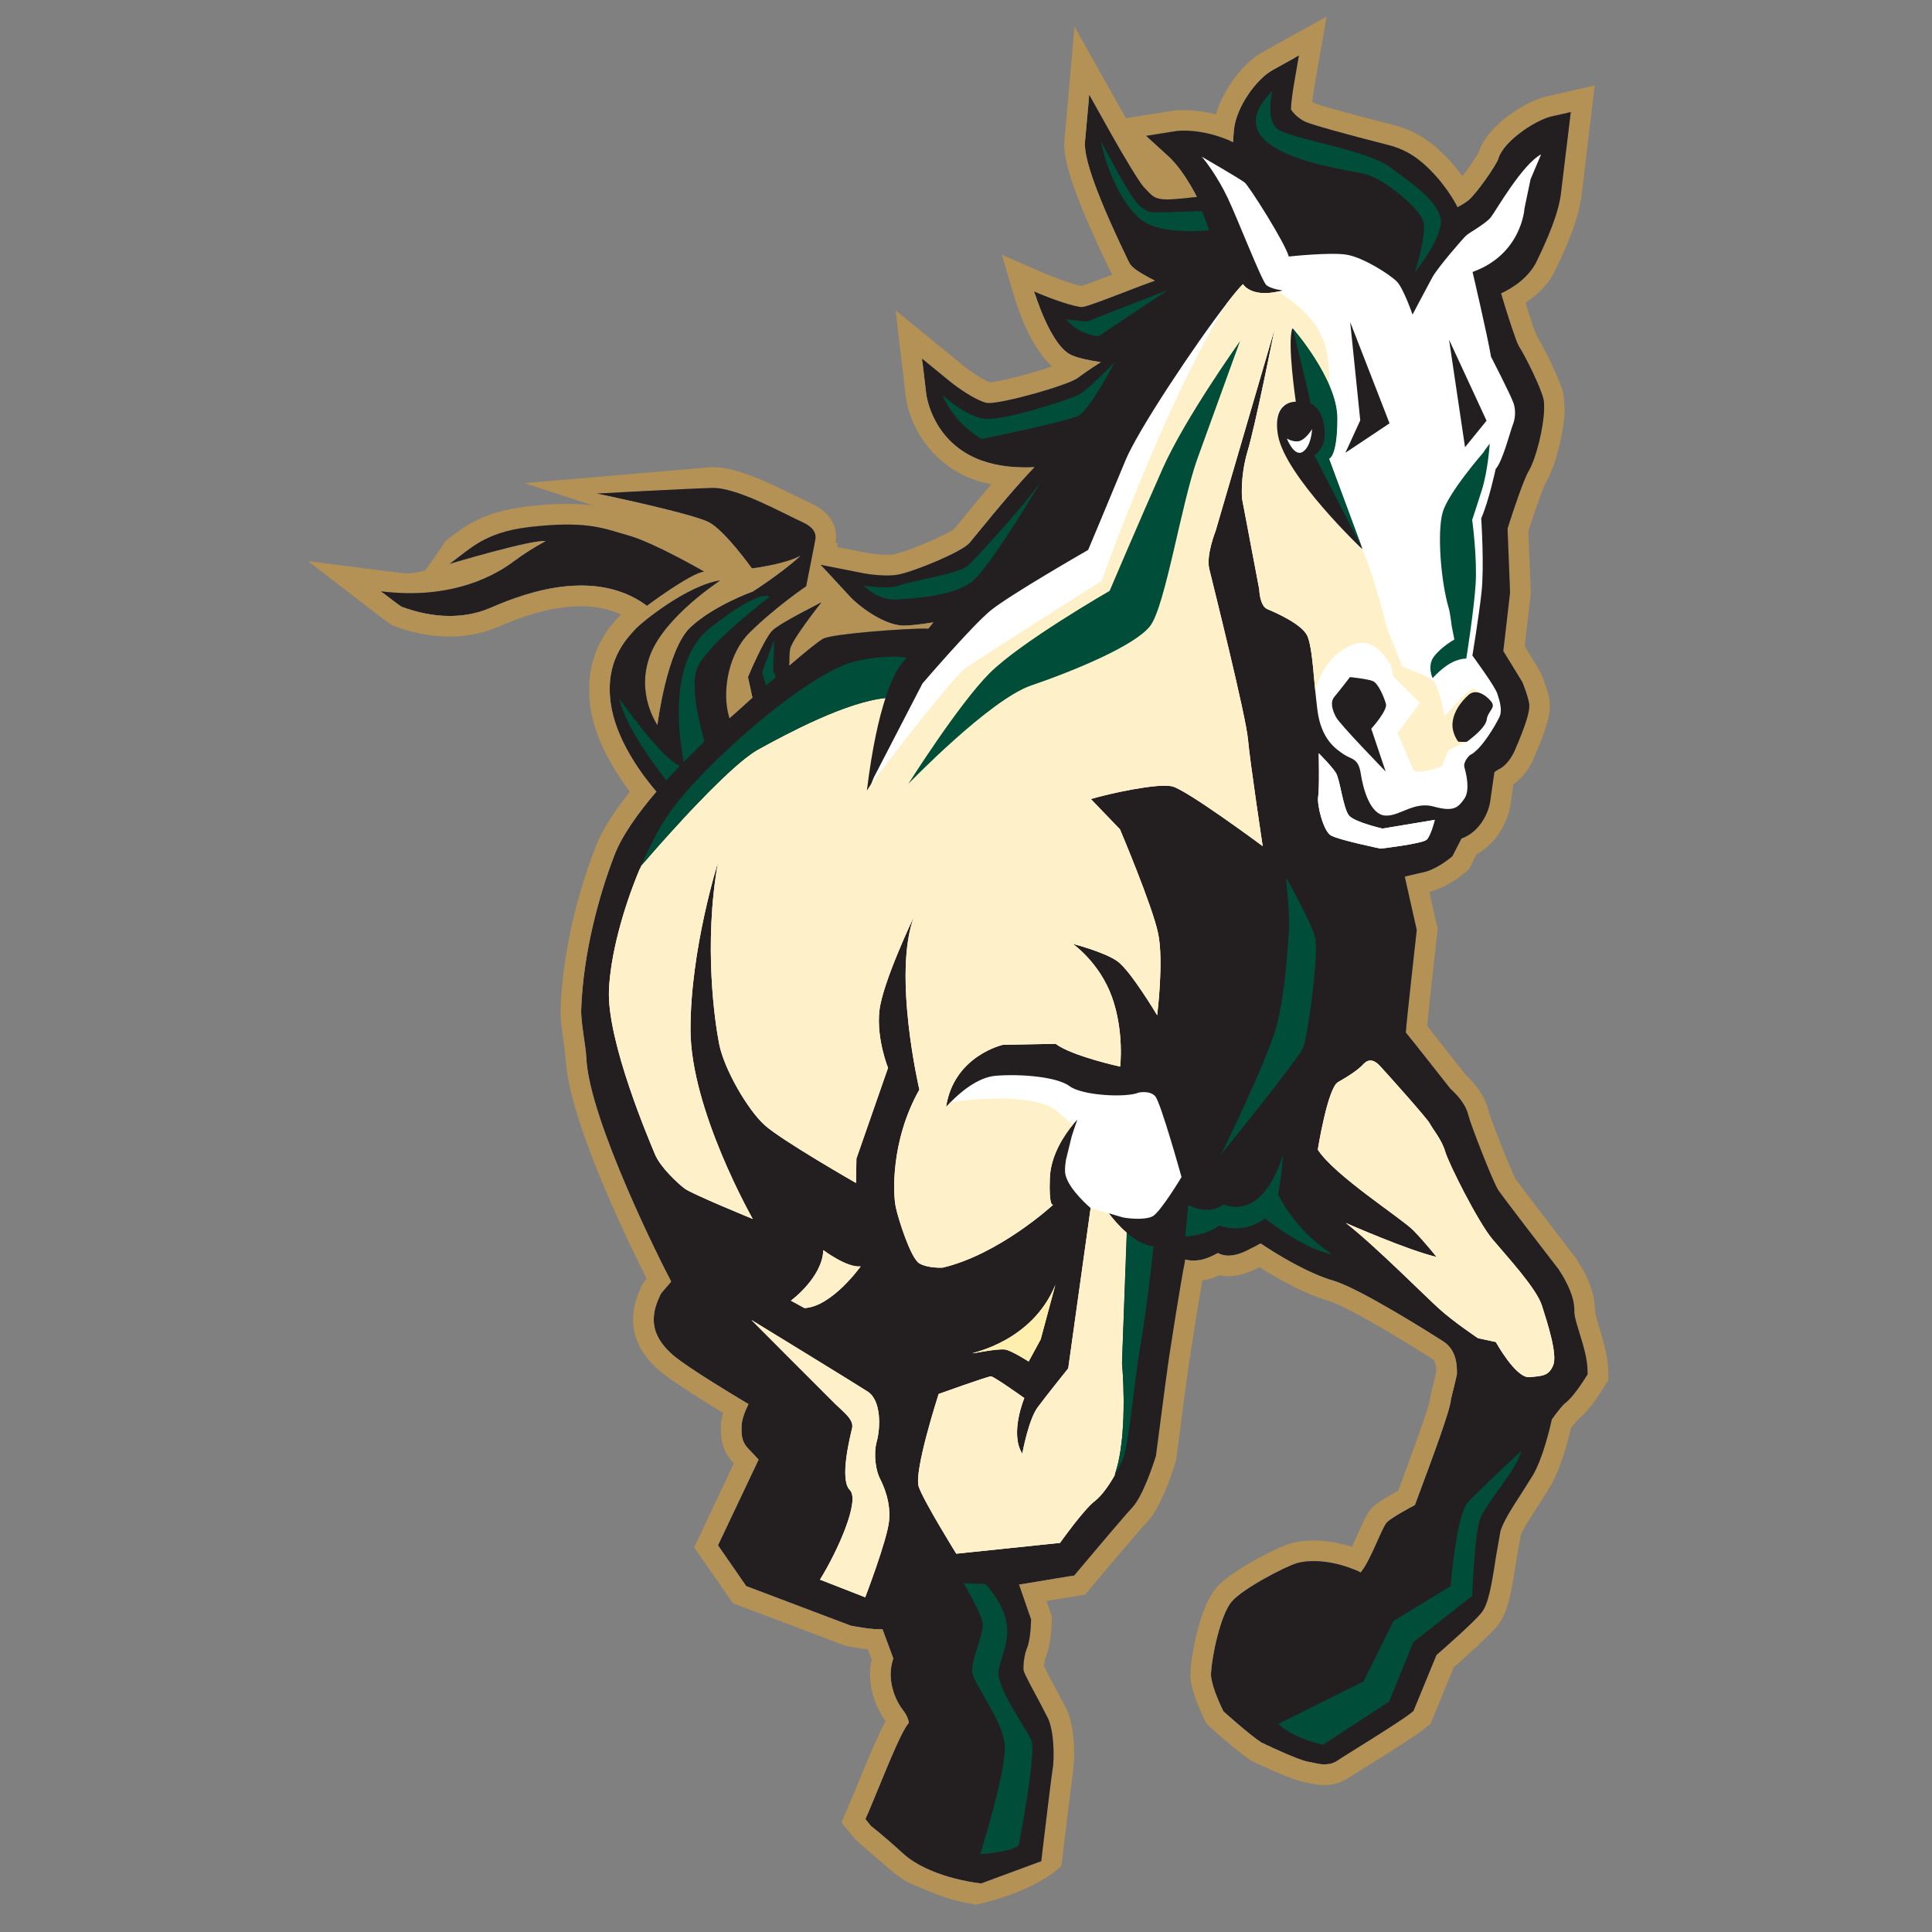 <?xml version="1.0" encoding="UTF-8"?>
<svg width="200px" height="200px" viewBox="0 0 200 200" version="1.1" xmlns="http://www.w3.org/2000/svg" xmlns:xlink="http://www.w3.org/1999/xlink">
    <rect x="0" y="0" width="200" height="200" fill="#808080" stroke="none"/>
    <!-- Generator: Sketch 51.3 (57544) - http://www.bohemiancoding.com/sketch -->
    <title>cal-poly</title>
    <desc>Created with Sketch.</desc>
    <defs></defs>
    <g id="cal-poly" stroke="none" stroke-width="1" fill="none" fill-rule="evenodd">
        <g id="cal-poly_BGL" transform="translate(31, 1)">
            <g id="cal-poly">
                <g id="g10" transform="translate(68.808, 99.495) scale(-1, 1) rotate(-180) translate(-68.808, -99.495) translate(0, 0.606)" fill-rule="nonzero">
                    <g id="g12">
                        <path d="M132.783,56.653 C132.486,56.185 131.492,54.624 130.667,54.016 C130.448,53.849 129.853,53.115 129.319,52.362 C129.091,51.346 128.383,48.34 127.356,46.577 L126.147,44.657 C125.253,43.279 124.238,41.717 123.986,40.726 L123.542,38.195 C123.08,35.148 122.749,33.223 122.019,32.329 C121.258,31.38 118.398,28.858 117.373,27.961 C117.128,27.381 114.994,22.17 114.994,22.17 L114.696,21.933 C113.529,20.995 107.742,17.474 107.192,17.087 C106.269,16.451 105.395,16.633 104.684,16.799 L104.079,16.917 C102.998,17.098 99.248,18.906 99.248,18.906 C97.953,19.749 95.321,22.13 95.321,22.13 C94.731,23.305 94.012,25.106 94.032,25.985 C94.109,27.921 95.039,32.109 96.131,33.444 C97.238,34.82 101.875,37.214 102.93,37.476 C103.329,37.589 105.842,38.217 109.531,36.529 C110.602,37.834 111.741,41.249 112.268,41.731 C112.811,42.247 114.44,43.105 115.142,43.493 C116.984,48.442 118.822,53.355 118.873,54.434 C118.873,54.434 119.479,56.877 119.489,57.005 C119.514,57.88 119.482,59.531 118.074,60.434 C117.112,61.049 109.464,65.913 106.693,66.718 C104.19,67.437 100.946,69.361 99.189,70.559 C98.209,70.183 96.336,68.715 94.763,69.571 C94.063,69.286 92.953,68.523 91.369,68.897 C90.855,66.419 89.717,58.966 89.717,58.966 C89.616,58.407 88.825,52.372 88.346,48.685 L88.334,48.561 L88.283,48.438 C87.991,47.495 86.949,44.379 85.875,43.223 C85.159,42.467 81.86,38.574 80.228,36.621 L79.877,36.196 C79.877,36.196 76.112,35.575 74.162,35.249 C74.677,33.756 75.414,31.63 75.414,31.63 L75.397,31.35 C75.377,30.77 75.3,29.335 74.929,28.529 C74.795,28.218 74.636,27.404 74.621,26.822 C74.613,26.626 74.621,26.442 74.64,26.324 C74.767,25.903 75.681,24.206 76.18,23.303 L77.164,21.394 C77.657,20.333 77.773,18.515 77.732,17.2 C77.721,16.759 77.681,16.36 77.625,16.072 C77.503,15.263 76.815,9.627 76.57,7.532 L76.463,6.619 L70.233,4.319 L69.879,4.361 C69.684,4.381 64.821,4.985 62.161,7.41 C59.776,9.582 58.904,10.193 58.827,10.272 L58.258,10.98 L58.621,11.806 C60.011,15.081 61.863,19.958 62.748,20.933 C62.75,21.149 62.572,21.722 62.167,22.229 C61.405,23.199 60.817,24.673 60.877,26.199 C60.891,26.666 60.997,27.136 61.147,27.611 C60.938,28.205 60.419,29.551 60.022,30.648 C59.077,30.53 56.735,31.006 56.735,31.006 L45.921,35.097 L42.997,39.32 C42.997,39.32 46.501,46.705 47.201,48.19 C46.756,48.668 46.296,49.167 46.296,49.167 L46.208,49.25 C45.569,49.912 45.395,50.448 45.441,51.655 C45.458,52.368 45.802,53.225 46.158,53.939 C44.085,55.168 40.06,57.624 38.543,58.842 C36.827,60.25 36.303,61.585 36.352,62.835 C36.377,63.694 36.674,64.51 37.038,65.269 C37.165,65.551 38.106,66.501 38.149,66.635 C37.18,68.43 29.651,83.397 29.368,89.788 C29.312,91.039 28.791,93.434 28.838,94.799 C29.05,100.724 30.706,106.669 32.262,110.72 C33.047,112.792 34.748,115.153 36.62,117.339 C35.203,118.989 32.734,122.297 32.019,125.786 C31.004,130.769 33.641,133.246 34.358,134.074 C35.068,134.897 39.973,138.807 43.24,139.2 C43.24,139.2 37.476,135.48 35.965,131.45 C34.459,127.413 36.727,124.254 36.727,124.254 C36.727,124.254 37.691,132.07 40.151,134.364 C42.627,136.658 46.598,138.056 46.598,138.056 C46.598,138.056 49.543,139.931 51.526,141.742 C50.494,141.238 48.783,140.744 46.507,140.448 C46.507,140.448 43.757,144.306 42.092,145.207 C40.411,146.125 30.443,148.197 30.443,148.197 C30.443,148.197 39.83,148.709 42.376,148.778 C44.939,148.862 49.781,146.123 51.791,145.213 C52.85,144.725 53.15,144.119 53.09,143.564 C53.134,143.647 52.126,138.602 52.126,138.602 C52.126,138.602 48.919,136.43 46.269,133.803 C44.146,131.699 43.509,128.11 43.997,125.686 C44.048,125.415 44.117,125.171 44.199,124.941 C44.184,124.941 44.36,125.091 44.739,125.423 C45.169,125.82 45.679,126.277 46.227,126.768 C46.387,126.909 46.61,127.108 46.566,127.063 L46.383,127.907 L46.101,129.206 C46.101,129.206 47.78,133.231 48.65,134.052 C49.549,134.889 53.71,136.942 53.71,136.942 C53.71,136.942 50.678,133.127 50.468,132.115 C50.393,131.75 50.381,131.098 50.389,130.4 C52.05,131.83 53.471,132.987 53.903,133.191 C54.992,133.679 62.099,134.232 64.787,134.229 C64.932,134.427 65.107,134.624 65.295,134.864 C63.995,134.655 62.765,134.511 62.124,134.529 C60.013,134.616 57.421,136.704 56.724,137.461 L53.615,140.826 L58.104,139.939 C58.694,139.824 60.476,139.59 61.593,139.802 C63.271,140.12 68.206,142.152 69.027,143.085 L70.103,144.395 C72.034,146.756 73.985,149.081 75.749,150.927 C73.99,150.842 72.053,150.984 70.282,151.615 C65.209,153.465 64.587,158.297 64.559,158.488 L64.125,162.164 L66.985,159.82 C68.291,158.761 70.201,157.602 70.955,157.568 C72.521,157.514 79.234,159.409 80.279,160.198 C80.666,160.502 81.567,161.131 82.632,161.801 C81.48,161.971 80.366,162.195 79.636,162.511 C77.426,163.416 75.738,169.11 75.738,169.11 C77.578,168.3 80.015,167.473 80.71,167.511 C81.212,167.567 83.313,168.378 84.853,168.97 C86.149,169.476 87.255,169.895 88.221,170.238 C85.895,171.423 85.705,171.822 85.53,172.183 L85.381,172.487 C81.453,180.638 80.95,183.292 80.982,184.498 C80.984,184.554 80.982,184.614 80.995,184.67 L81.43,189.468 L83.78,185.274 C85.033,183.051 86.604,180.44 87.06,179.941 L87.253,179.737 C87.947,178.998 88.159,178.764 89.003,178.667 C89.631,178.586 91.148,178.737 92.573,178.911 C91.868,180.271 90.784,182.062 89.599,183.134 L87.304,185.223 L90.362,185.712 C90.496,185.739 92.994,186.098 96.325,184.582 C96.347,185.023 96.365,185.458 96.417,185.919 C96.673,188.269 98.773,191.14 100.414,192.035 L103.131,193.545 L102.604,190.48 C102.457,189.585 102.331,188.615 102.317,188.097 C102.306,188.028 102.322,187.998 102.316,187.952 C102.5,187.657 103.029,187.034 103.817,186.677 C104.572,186.349 107.94,185.41 112.395,184.277 C114.363,183.78 115.88,182.747 117.623,180.717 C117.645,180.694 118.785,179.345 119.556,177.846 C119.966,178.069 120.378,178.321 120.674,178.553 C121.512,179.239 123.567,182.176 123.796,182.899 C124.298,184.633 127.512,186.813 129.204,187.224 L131.279,187.689 L130.292,179.536 C130.086,177.327 128.888,174.602 127.748,172.237 C126.956,170.615 125.372,169.527 124.06,168.921 C124.796,166.451 125.62,163.941 125.892,163.472 C126.541,162.47 128.182,159.212 128.466,157.914 C128.518,157.662 128.533,157.306 128.518,156.882 C128.454,154.986 127.704,151.864 126.914,150.52 C126.419,149.687 125.342,146.522 124.732,144.568 C124.755,144.089 124.993,137.96 124.993,137.96 C124.993,137.96 124.401,132.763 124.293,131.892 C124.706,131.218 126.251,128.704 126.251,128.704 L126.3,128.597 C126.387,128.369 126.835,127.244 126.967,126.475 C126.988,126.391 126.983,126.281 126.983,126.115 C126.965,125.586 126.719,124.441 125.415,121.452 C125.212,121.046 124.67,120.034 123.757,119.618 C123.662,119.573 123.514,119.469 123.37,119.355 C123.212,118.314 122.928,116.232 122.913,116.178 C122.697,115.048 121.83,113.161 119.96,112.484 C119.642,111.861 119.031,110.667 119.031,110.667 L118.808,110.476 C118.544,110.27 117.264,109.251 115.946,108.969 C115.946,108.969 115.004,108.76 114.093,108.538 C114.499,106.753 115.335,103.017 115.335,103.017 C115.335,103.017 114.249,93.4 114.203,92.403 C114.834,91.662 118.723,86.687 118.824,86.573 C119.277,86.169 120.354,85.12 120.642,83.944 C120.875,82.963 123.257,76.829 123.802,76.04 C124.375,75.219 128.426,69.951 129.985,67.931 C130.272,67.513 131.72,65.353 131.646,63.541 C131.612,62.468 132.967,59.623 133.01,57.478 L133.018,57.02 L132.783,56.653 Z M19.275,136.312 C16.681,135.214 13.521,135.267 10.258,136.476 C10.124,136.518 8.101,138.081 8.101,138.081 C15.562,137.131 20.087,139.872 21.837,141.169 C23.588,142.48 25.148,143.266 25.148,143.266 C23.789,143.48 15.178,140.902 15.178,140.902 C17.809,142.855 19.06,144.347 24.353,144.828 C29.66,145.326 31.159,144.587 33.863,143.821 C36.553,143.019 41.56,140.119 41.56,140.119 C40.188,139.987 35.639,136.584 35.639,136.584 C29.838,140.879 21.874,137.415 19.275,136.312 Z M127.811,164.535 C127.767,164.624 127.689,164.722 127.676,164.757 C127.676,164.757 127.811,164.569 127.811,164.535 Z M124.716,117.705 C124.703,117.705 124.638,117.676 124.638,117.676 C124.669,117.676 124.691,117.725 124.742,117.721 L124.716,117.705 Z" id="path176" fill="#FFFFFF"></path>
                        <path d="M133.111,56.746 C132.813,56.278 131.819,54.717 130.995,54.111 C130.776,53.943 130.18,53.209 129.647,52.456 C129.419,51.44 128.71,48.435 127.683,46.671 L126.474,44.752 C125.58,43.374 124.565,41.812 124.313,40.821 L123.869,38.289 C123.407,35.241 123.077,33.316 122.347,32.422 C121.585,31.473 118.725,28.952 117.7,28.055 C117.455,27.475 115.32,22.264 115.32,22.264 L115.024,22.027 C113.857,21.09 108.069,17.568 107.518,17.18 C106.596,16.544 105.723,16.728 105.012,16.892 L104.406,17.011 C103.326,17.191 99.575,19.001 99.575,19.001 C98.281,19.844 95.649,22.224 95.649,22.224 C95.059,23.398 94.341,25.2 94.359,26.078 C94.437,28.015 95.367,32.201 96.459,33.539 C97.566,34.915 102.204,37.307 103.258,37.57 C103.657,37.683 106.17,38.31 109.859,36.622 C110.93,37.928 112.069,41.344 112.594,41.825 C113.138,42.341 114.767,43.199 115.469,43.587 C117.311,48.536 119.149,53.449 119.2,54.527 C119.2,54.527 119.806,56.97 119.816,57.099 C119.841,57.974 119.81,59.624 118.402,60.527 C117.439,61.142 109.792,66.005 107.02,66.811 C104.517,67.531 101.274,69.455 99.518,70.652 C98.536,70.277 96.663,68.808 95.09,69.665 C94.391,69.38 93.28,68.616 91.698,68.99 C91.183,66.512 90.045,59.06 90.045,59.06 C89.943,58.5 89.152,52.465 88.673,48.779 L88.661,48.654 L88.611,48.531 C88.32,47.59 87.277,44.472 86.202,43.317 C85.486,42.561 82.188,38.668 80.556,36.715 L80.204,36.29 C80.204,36.29 76.439,35.669 74.49,35.343 C75.005,33.849 75.741,31.724 75.741,31.724 L75.725,31.444 C75.704,30.865 75.627,29.428 75.256,28.622 C75.123,28.311 74.963,27.497 74.948,26.916 C74.941,26.72 74.948,26.535 74.969,26.417 C75.096,25.997 76.008,24.3 76.507,23.396 L77.492,21.488 C77.984,20.426 78.101,18.608 78.059,17.294 C78.048,16.853 78.008,16.454 77.952,16.167 C77.83,15.356 77.143,9.72 76.897,7.626 L76.791,6.713 L70.562,4.412 L70.206,4.455 C70.011,4.475 65.149,5.079 62.489,7.503 C60.104,9.674 59.232,10.286 59.155,10.366 L58.585,11.073 L58.949,11.9 C60.338,15.173 62.19,20.052 63.077,21.028 C63.078,21.243 62.901,21.815 62.495,22.322 C61.733,23.293 61.144,24.766 61.204,26.292 C61.219,26.759 61.324,27.231 61.474,27.704 C61.265,28.299 60.747,29.645 60.349,30.743 C59.405,30.624 57.063,31.1 57.063,31.1 L46.248,35.19 L43.324,39.415 C43.324,39.415 46.828,46.798 47.528,48.283 C47.083,48.762 46.624,49.259 46.624,49.259 L46.536,49.342 C45.897,50.006 45.722,50.541 45.768,51.748 C45.785,52.461 46.129,53.317 46.484,54.033 C44.413,55.262 40.388,57.719 38.869,58.936 C37.154,60.342 36.631,61.679 36.679,62.929 C36.704,63.787 37.001,64.604 37.365,65.361 C37.493,65.645 38.434,66.596 38.477,66.729 C37.507,68.525 29.978,83.49 29.695,89.882 C29.64,91.132 29.119,93.527 29.165,94.892 C29.378,100.818 31.033,106.763 32.589,110.814 C33.374,112.886 35.075,115.246 36.948,117.433 C35.532,119.082 33.061,122.39 32.346,125.879 C31.332,130.864 33.969,133.34 34.687,134.168 C35.395,134.991 40.301,138.902 43.567,139.294 C43.567,139.294 37.803,135.574 36.293,131.543 C34.787,127.508 37.055,124.346 37.055,124.346 C37.055,124.346 38.02,132.164 40.48,134.458 C42.954,136.751 46.925,138.149 46.925,138.149 C46.925,138.149 49.871,140.024 51.854,141.835 C50.822,141.333 49.111,140.838 46.835,140.542 C46.835,140.542 44.085,144.4 42.419,145.301 C40.738,146.218 30.771,148.291 30.771,148.291 C30.771,148.291 40.157,148.802 42.704,148.872 C45.268,148.956 50.109,146.216 52.118,145.308 C53.178,144.818 53.477,144.213 53.418,143.657 C53.462,143.741 52.454,138.696 52.454,138.696 C52.454,138.696 49.247,136.524 46.596,133.896 C44.475,131.793 43.836,128.203 44.325,125.78 C44.375,125.508 44.443,125.264 44.528,125.034 C44.511,125.034 44.687,125.184 45.066,125.518 C45.497,125.914 46.006,126.372 46.554,126.861 C46.714,127.003 46.937,127.201 46.894,127.157 L46.71,128.001 L46.429,129.3 C46.429,129.3 48.108,133.325 48.977,134.146 C49.876,134.983 54.038,137.036 54.038,137.036 C54.038,137.036 51.007,133.222 50.795,132.209 C50.72,131.844 50.709,131.191 50.717,130.495 C52.377,131.924 53.799,133.082 54.229,133.285 C55.319,133.773 62.426,134.326 65.114,134.323 C65.26,134.52 65.435,134.718 65.623,134.958 C64.323,134.749 63.092,134.605 62.451,134.623 C60.341,134.709 57.75,136.797 57.052,137.555 L53.942,140.919 L58.432,140.032 C59.021,139.917 60.802,139.682 61.92,139.895 C63.598,140.213 68.534,142.245 69.356,143.179 L70.431,144.489 C72.362,146.849 74.312,149.174 76.076,151.021 C74.316,150.936 72.382,151.077 70.61,151.709 C65.537,153.559 64.915,158.391 64.886,158.583 L64.452,162.258 L67.313,159.913 C68.618,158.854 70.528,157.696 71.283,157.661 C72.849,157.607 79.561,159.503 80.607,160.291 C80.993,160.595 81.894,161.225 82.96,161.894 C81.808,162.066 80.693,162.288 79.964,162.605 C77.754,163.509 76.065,169.203 76.065,169.203 C77.906,168.394 80.343,167.568 81.038,167.604 C81.539,167.66 83.641,168.472 85.181,169.063 C86.477,169.569 87.583,169.988 88.55,170.331 C86.222,171.517 86.033,171.915 85.858,172.277 L85.708,172.58 C81.782,180.731 81.278,183.387 81.31,184.591 C81.311,184.648 81.31,184.709 81.323,184.764 L81.758,189.561 L84.108,185.368 C85.36,183.145 86.932,180.534 87.387,180.034 L87.581,179.83 C88.273,179.092 88.487,178.858 89.331,178.761 C89.958,178.681 91.475,178.831 92.901,179.004 C92.196,180.365 91.112,182.155 89.927,183.227 L87.631,185.318 L90.69,185.805 C90.823,185.832 93.321,186.192 96.651,184.675 C96.674,185.116 96.691,185.553 96.746,186.012 C97.001,188.363 99.099,191.233 100.742,192.128 L103.459,193.638 L102.931,190.574 C102.784,189.679 102.658,188.708 102.645,188.19 C102.634,188.123 102.649,188.092 102.644,188.046 C102.827,187.751 103.357,187.128 104.144,186.771 C104.899,186.443 108.268,185.504 112.722,184.37 C114.69,183.874 116.208,182.841 117.95,180.81 C117.972,180.788 119.112,179.438 119.883,177.941 C120.292,178.163 120.706,178.415 121.001,178.647 C121.839,179.333 123.895,182.271 124.123,182.993 C124.625,184.727 127.839,186.907 129.531,187.317 L131.606,187.782 L130.62,179.631 C130.413,177.421 129.216,174.695 128.074,172.331 C127.284,170.708 125.7,169.62 124.386,169.014 C125.123,166.545 125.947,164.035 126.219,163.565 C126.868,162.563 128.509,159.305 128.793,158.007 C128.845,157.756 128.86,157.399 128.846,156.975 C128.781,155.079 128.031,151.957 127.242,150.614 C126.746,149.78 125.668,146.615 125.06,144.661 C125.082,144.182 125.321,138.054 125.321,138.054 C125.321,138.054 124.729,132.856 124.62,131.986 C125.034,131.313 126.578,128.799 126.578,128.799 L126.628,128.691 C126.714,128.463 127.163,127.337 127.294,126.568 C127.315,126.484 127.309,126.375 127.309,126.209 C127.293,125.68 127.047,124.534 125.742,121.545 C125.539,121.139 124.997,120.129 124.084,119.712 C123.99,119.666 123.841,119.562 123.698,119.449 C123.539,118.408 123.255,116.325 123.24,116.271 C123.023,115.141 122.158,113.256 120.287,112.577 C119.97,111.955 119.358,110.76 119.358,110.76 L119.134,110.569 C118.871,110.365 117.591,109.344 116.274,109.062 C116.274,109.062 115.331,108.853 114.421,108.631 C114.826,106.847 115.662,103.11 115.662,103.11 C115.662,103.11 114.576,93.495 114.531,92.497 C115.16,91.755 119.049,86.781 119.151,86.668 C119.605,86.262 120.682,85.214 120.969,84.037 C121.202,83.057 123.583,76.922 124.129,76.133 C124.703,75.312 128.753,70.045 130.312,68.025 C130.599,67.607 132.046,65.447 131.973,63.634 C131.939,62.561 133.294,59.716 133.338,57.571 L133.346,57.114 L133.111,56.746 Z M19.602,136.406 C17.008,135.307 13.848,135.361 10.586,136.57 C10.452,136.612 8.428,138.174 8.428,138.174 C15.889,137.224 20.416,139.966 22.164,141.263 C23.916,142.575 25.475,143.359 25.475,143.359 C24.117,143.573 15.505,140.996 15.505,140.996 C18.136,142.95 19.388,144.441 24.681,144.921 C29.987,145.419 31.486,144.68 34.19,143.914 C36.88,143.114 41.889,140.212 41.889,140.212 C40.515,140.08 35.967,136.678 35.967,136.678 C30.165,140.972 22.201,137.508 19.602,136.406 Z M128.14,164.628 C128.094,164.717 128.016,164.816 128.003,164.85 C128.003,164.85 128.138,164.663 128.14,164.628 Z M125.044,117.799 C125.031,117.799 124.966,117.77 124.966,117.77 C124.995,117.77 125.015,117.819 125.071,117.814 L125.044,117.799 Z M135.475,57.633 C135.422,59.122 134.929,60.749 134.53,62.042 C134.367,62.593 134.144,63.349 134.108,63.599 C134.108,63.589 134.122,63.571 134.122,63.556 L134.107,63.627 L134.114,63.61 C134.178,65.932 132.702,68.329 132.067,69.233 L132.038,69.291 L131.996,69.321 C128.571,73.769 126.322,76.735 125.906,77.317 C125.415,78.162 123.277,83.626 123.035,84.555 C122.665,86.04 121.631,87.266 120.76,88.08 C120.658,88.198 119.986,89.06 119.986,89.06 C119.986,89.06 117.54,92.14 116.747,93.175 C116.896,94.867 117.353,99.058 117.788,102.863 L117.827,103.227 C117.827,103.227 117.337,105.427 116.963,107.058 C118.546,107.442 119.935,108.471 120.482,108.911 L121.057,109.395 C121.057,109.395 121.58,110.422 121.856,110.949 C123.912,112.075 125.014,114.217 125.334,115.857 C125.348,115.903 125.533,117.242 125.672,118.208 C126.721,118.938 127.381,119.989 127.67,120.643 C129.191,124.114 129.413,125.359 129.439,126.127 L129.404,126.924 C129.246,127.86 128.796,129.018 128.601,129.482 L128.494,129.77 C128.494,129.77 127.322,131.668 126.833,132.487 C126.961,133.624 127.468,137.968 127.468,137.968 C127.468,137.968 127.24,143.693 127.208,144.37 C128.028,146.949 128.813,149.1 129.08,149.532 C130.107,151.278 130.904,154.81 130.975,156.894 L130.877,158.461 C130.523,160.092 128.8,163.46 128.09,164.614 C127.947,164.888 127.524,166.096 126.926,168.039 C128.037,168.782 129.252,169.842 130.001,171.408 C131.225,173.947 132.501,176.867 132.754,179.422 C132.752,179.377 133.725,187.527 133.725,187.527 L134.083,190.535 L129.06,189.394 C126.782,188.863 122.846,186.264 122.063,183.58 C122.086,183.622 122.114,183.712 122.114,183.712 C121.932,183.289 121.067,182.042 120.386,181.152 C119.918,181.789 119.569,182.201 119.564,182.207 C117.542,184.567 115.65,185.841 113.235,186.454 C108.014,187.771 105.466,188.526 105.027,188.74 C104.948,188.758 104.903,188.809 104.84,188.856 C104.886,189.263 104.952,189.732 105.027,190.206 L106.327,197.663 L102.422,195.506 L99.707,194.001 C97.822,192.968 95.668,190.288 94.876,187.542 C92.38,188.176 90.596,187.956 90.349,187.916 C90.349,187.916 86.39,187.272 85.557,187.143 C84.893,188.335 80.229,196.63 80.229,196.63 L79.203,184.958 C79.192,184.918 79.177,184.659 79.177,184.659 C79.12,183.08 79.625,180.289 83.779,171.645 C83.779,171.652 83.928,171.345 83.928,171.345 C83.989,171.203 84.088,171.094 84.163,170.966 C83.21,170.592 81.539,169.949 80.901,169.78 C80.312,169.89 78.613,170.433 76.921,171.179 L72.712,173.01 L74.01,168.61 C74.415,167.279 75.743,163.361 77.915,161.446 C75.849,160.742 72.467,159.851 71.469,159.81 C71.01,159.96 69.752,160.681 68.67,161.577 L61.711,167.259 L62.77,158.332 C63.042,155.992 64.847,151.538 69.885,149.705 C70.424,149.507 71.015,149.375 71.611,149.249 C70.597,148.051 69.623,146.87 68.776,145.843 C68.783,145.847 67.994,144.9 67.798,144.652 C67.02,144.007 62.901,142.268 61.52,142.003 C60.912,141.88 59.538,142.007 58.833,142.133 C58.833,142.133 56.955,142.506 55.643,142.761 C55.654,142.806 55.744,143.141 55.744,143.141 L55.505,143.203 C55.567,143.577 55.583,143.939 55.522,144.309 C55.386,145.194 54.826,146.409 53.012,147.249 L51.645,147.906 C48.267,149.587 45.044,151.093 42.649,151.026 L23.306,149.366 L30.396,147.051 C28.94,147.255 27.125,147.302 24.483,147.057 C19.243,146.567 17.356,145.105 15.157,143.415 C15.157,143.415 12.993,140.231 12.989,140.318 C11.168,139.918 11.309,139.971 8.695,140.3 L0.893,141.295 L7.126,136.493 C9.409,134.72 9.502,134.683 9.853,134.555 C13.585,133.176 17.35,133.122 20.439,134.443 L20.542,134.477 C22.87,135.471 28.673,137.915 33.277,135.775 C33.19,135.696 33.119,135.616 33.067,135.55 L32.915,135.392 C32.153,134.537 30.123,132.289 29.992,128.454 C29.959,127.543 30.023,126.534 30.24,125.471 C30.886,122.336 32.701,119.418 34.202,117.428 C32.471,115.244 31.231,113.28 30.601,111.591 C29.367,108.381 27.28,101.969 27.031,94.967 C26.995,93.979 27.168,92.755 27.348,91.559 L27.56,89.778 C27.834,83.584 33.91,71.053 35.936,67.025 C35.723,66.755 35.545,66.524 35.43,66.275 C35.067,65.512 34.588,64.357 34.542,63.01 C34.461,60.872 35.462,58.936 37.529,57.278 C38.829,56.236 41.632,54.469 43.857,53.115 C43.731,52.666 43.649,52.224 43.633,51.821 C43.582,50.361 43.787,49.131 44.968,47.9 C44.073,45.988 40.863,39.205 40.863,39.205 L44.871,33.417 L56.472,29.031 L56.642,29 C57.109,28.901 57.963,28.735 58.841,28.652 C59.032,28.126 59.116,27.94 59.237,27.573 C59.148,27.166 59.076,26.76 59.069,26.366 C58.999,24.575 59.61,22.677 60.673,21.218 C60.034,20.052 59.244,18.214 58.071,15.379 L56.979,12.743 C56.973,12.747 56.114,10.723 56.114,10.723 L57.496,9.02 C57.5,9.021 58.054,8.506 58.054,8.506 L61.065,5.915 C61.666,5.363 62.359,4.892 63.067,4.49 C63.067,4.49 66.002,3.194 67.344,2.812 C68.69,2.427 70.029,2.206 70.029,2.206 C70.029,2.206 75.967,3.419 78.883,6.238 L79.011,7.354 C79.45,11.014 79.963,15.208 80.064,15.831 L80.183,17.215 C80.225,18.199 80.22,20.659 79.441,22.377 L79.411,22.439 L78.388,24.387 C78.081,24.943 77.315,26.369 77.08,26.903 C77.111,27.241 77.189,27.684 77.233,27.809 L77.22,27.763 C77.675,28.8 77.824,30.306 77.867,31.373 L77.884,32.044 C77.884,32.044 77.52,33.101 77.335,33.65 C78.916,33.917 81.329,34.309 81.329,34.309 L82.185,35.337 C84.075,37.589 87.121,41.175 87.764,41.845 C89.068,43.23 90.127,46.223 90.647,47.882 L90.744,48.182 L90.782,48.493 C91.365,52.982 92.051,58.122 92.142,58.642 L92.161,58.727 C92.167,58.795 92.919,63.721 93.466,66.837 C94.18,66.935 94.768,67.163 95.228,67.371 C96.853,67.025 98.373,67.687 99.384,68.208 C101.45,66.893 104.182,65.408 106.428,64.756 C107.92,64.328 112.023,62.035 117.168,58.776 L117.266,58.723 C117.466,58.593 117.681,58.291 117.666,57.326 C117.618,57.081 117.072,54.855 117.072,54.855 L117.06,54.596 L117.065,54.653 C116.935,53.669 115.124,48.792 113.745,45.07 C112.608,44.446 111.68,43.902 111.132,43.392 C110.606,42.894 110.288,42.197 109.654,40.792 C109.454,40.341 109.198,39.775 108.951,39.249 C106.069,40.179 103.892,39.937 102.737,39.654 C101.479,39.338 96.347,36.805 94.792,34.882 C93.241,32.968 92.304,28.181 92.232,26.139 C92.177,24.576 93.265,22.213 93.742,21.263 L93.925,20.914 L94.222,20.638 C94.501,20.381 97.008,18.124 98.394,17.207 L98.508,17.126 L98.64,17.064 C99.855,16.489 102.799,15.103 104.061,14.892 C103.995,14.905 104.59,14.786 104.59,14.786 C105.43,14.612 107.059,14.253 108.744,15.439 C108.738,15.432 110.256,16.384 110.256,16.384 C112.99,18.087 115.512,19.663 116.361,20.356 L117.094,20.938 C117.094,20.938 119.158,25.994 119.488,26.782 C120.991,28.111 123.241,30.132 124.011,31.089 C125.103,32.433 125.475,34.58 125.985,37.963 C125.981,37.927 126.311,39.818 126.399,40.328 C126.577,40.987 127.628,42.607 128.271,43.586 C128.288,43.612 129.498,45.537 129.498,45.537 C130.566,47.38 131.291,50.094 131.627,51.558 C132,52.033 132.298,52.394 132.385,52.469 C133.34,53.229 134.292,54.589 134.929,55.609 L135.5,56.537 L135.475,57.633 Z" id="path178" fill="#B49154"></path>
                        <path d="M129.791,58.068 C129.338,56.949 128.685,56.941 127.308,56.823 C125.914,56.711 123.847,60.458 123.847,60.458 L121.999,60.856 C121.999,60.856 119.453,62.568 118.042,63.848 C116.611,65.114 111.487,70.302 108.325,72.78 C108.325,72.78 114.797,69.934 117.708,69.266 C117.708,69.266 116.544,70.764 115.288,72.034 C114.029,73.311 107.116,77.709 105.417,80.376 C105.417,80.376 106.432,86.742 107.51,87.363 C108.596,87.972 109.645,88.669 110.141,89.228 C110.657,89.78 111.225,89.719 111.852,89.039 C112.48,88.362 116.702,83.659 117.012,83.077 C117.311,82.497 118.252,81.407 118.61,80.164 C118.974,78.919 122.012,72.868 123.496,71.104 C124.981,69.336 128.037,66.042 128.615,64.239 C129.196,62.421 130.238,59.201 129.791,58.068 Z M69.68,59.301 C69.701,59.366 75.851,60.524 78.247,66.364 L76.726,60.719 L75.484,58.44 C75.484,58.44 73.726,59.57 73.065,59.679 C72.219,59.803 69.625,59.231 69.68,59.301 Z M72.107,88.024 C74.736,88.232 78.455,87.905 79.735,86.939 C81.011,85.977 85.548,85.723 86.879,86.279 C86.879,86.279 88.004,86.536 88.582,85.909 C89.158,85.284 91.311,77.533 91.311,77.533 C91.311,77.533 89.162,73.963 88.34,73.487 C87.77,73.158 86.47,73.152 85.283,73.345 L83.772,73.786 C84.221,73.207 84.845,72.449 85.65,71.763 C85.65,71.763 84.699,47.208 84.382,46.645 C83.743,45.532 83.037,44.543 82.325,43.985 C81.185,43.123 78.735,39.666 78.735,39.666 L67.994,38.546 C67.994,38.546 64.659,43.916 64.116,45.453 C63.548,46.99 66.17,55.081 66.17,55.081 C66.17,55.081 71.284,56.921 71.586,56.904 C71.886,56.905 75.036,54.657 75.036,54.657 C75.036,54.657 73.492,50.976 74.828,48.905 C74.828,48.905 75.464,52.425 76.423,53.704 C77.372,54.982 79.583,57.732 79.583,57.732 L81.901,74.328 C81.901,74.328 79.651,76.225 79.3,77.761 C79.21,78.143 79.249,78.693 79.35,79.329 L79.94,81.74 C80.243,82.713 80.523,83.47 80.523,83.47 C80.523,83.47 80.341,83.292 80.068,82.961 C79.279,82.015 77.763,79.872 77.678,77.421 C77.575,74.519 77.946,74.614 78.045,74.692 C77.79,74.449 72.358,69.526 66.592,68.16 C66.592,68.16 65.053,68.069 64.158,68.608 C63.273,69.144 61.976,73.225 61.727,74.449 C61.459,75.674 61.156,81.239 64.173,86.586 C64.173,86.586 61.377,98.518 63.614,104.497 C63.614,104.497 60.337,97.65 60.032,94.726 C59.722,91.814 60.929,88.839 60.929,88.839 L57.656,79.447 L57.615,76.921 C57.615,76.921 49.919,81.327 48.168,82.903 C46.405,84.482 43.975,88.689 43.454,91.279 C43.017,93.474 41.808,101.54 43.321,110.092 C43.321,110.092 40.468,101.1 40.481,92.805 C40.478,84.51 46.925,73.199 46.925,73.199 C46.925,73.199 40.545,75.811 39.867,76.35 C39.175,76.873 37.361,78.549 36.808,79.881 C36.251,81.223 31.846,91.498 32.038,96.845 C32.172,100.368 33.445,105.202 35.24,109.458 C35.288,109.551 53.877,115.891 58.735,117.514 L59.165,118.179 L59.466,118.92 L64.49,128.625 C64.49,128.625 69.53,134.504 71.509,136.152 C73.489,137.786 81.644,142.454 81.644,142.454 C81.644,142.454 83.949,147.932 85.506,151.721 C86.786,154.837 92.756,163.797 96.03,168.021 C96.722,168.916 97.286,169.599 97.671,169.972 C97.671,169.972 98.448,168.588 101.281,169.198 C101.44,169.239 101.608,169.259 101.783,169.316 C101.783,169.316 100.58,169.456 100.091,169.874 C99.603,170.313 97.107,176.759 96.08,178.92 C95.04,181.094 93.792,182.739 93.397,183.169 C93.397,183.169 97.35,180.886 97.857,180.484 C98.348,180.046 101.964,174.366 102.418,172.829 C102.418,172.829 106.674,173.291 108.377,173.023 C110.083,172.762 112.939,170.943 113.631,170.204 C114.315,169.465 115.226,166.818 115.226,166.818 C115.226,166.818 116.736,169.687 117.275,170.673 C117.813,171.67 120.447,174.704 120.77,174.996 C121.075,175.294 122.832,176.229 123.354,176.923 C123.886,177.613 126.575,182.364 128.535,183.404 L127.441,180.818 L126.813,177.805 C126.813,177.805 126.548,173.064 121.439,171.23 C121.439,171.23 123.015,164.503 123.347,162.467 C123.347,162.467 125.415,158.449 125.687,157.631 C125.959,156.824 125.821,155.914 125.608,155.421 C125.394,154.919 124.561,151.62 123.83,150.831 C123.83,150.831 123.1,147.422 122.334,145.729 C122.334,145.729 122.664,140.77 122.364,138.046 C122.059,135.327 121.422,131.519 121.422,131.519 C121.422,131.519 123.723,128.404 124.003,127.578 C124.272,126.758 124.539,125.837 124.217,125.152 C123.885,124.449 122.375,121.772 121.157,121.212 C121.157,121.212 120.414,120.535 120.605,119.921 C120.773,119.307 121.214,117.574 120.578,116.685 C119.941,115.798 119.514,115.308 117.414,115.891 C115.324,116.464 113.845,114.814 112.343,114.962 C110.827,115.124 110.115,117.679 109.867,119.293 C109.62,120.928 108.909,120.755 108.126,121.28 C107.347,121.814 105.757,122.783 105.373,125.921 C105.293,126.597 105.215,127.267 105.152,127.92 C105.158,127.914 105.146,127.92 105.06,128.878 C104.88,130.911 104.71,132.704 104.338,133.554 C103.775,134.785 100.993,135.996 100.191,136.33 C99.396,136.658 99.356,138.376 99.356,138.376 L97.582,147.734 C97.582,147.734 97.353,149.967 98.147,152.671 C98.967,155.378 100.94,165.294 100.94,165.294 L94.833,144.4 C94.833,144.4 93.837,141.92 94.182,140.49 C94.53,139.048 97.977,125.288 98.19,122.85 C98.408,120.419 99.715,111.792 99.715,111.792 C99.715,111.792 91.847,117.629 90.341,117.979 C88.845,118.341 83.748,117.214 81.925,116.668 L84.938,113.536 C84.938,113.536 88.284,105.641 88.885,102.774 C89.495,99.933 88.79,94.284 88.79,94.284 C88.79,94.284 86.016,98.939 84.652,99.892 C83.269,100.856 80.056,101.676 80.056,101.676 C80.056,101.676 82.821,99.759 84.107,96.177 C85.392,92.596 84.959,88.969 84.959,88.969 C84.959,88.969 79.95,90.061 78.278,91.328 L72.823,91.226 C72.823,91.226 67.738,90.101 66.933,84.773 C66.933,84.773 67.114,84.99 67.424,85.303 C68.289,86.19 70.171,87.881 72.107,88.024 Z M50.875,64.741 C50.875,64.741 54.123,67.121 54.231,69.969 C54.231,69.969 56.7,68.112 58.097,68.291 C58.097,68.291 55.122,64.111 52.28,63.973 L50.875,64.741 Z M58.567,34.034 L53.886,35.861 C55.699,38.79 58.064,44.052 56.974,45.139 C55.877,46.244 57.01,50.668 57.212,51.551 C57.405,52.432 56.322,53.204 55.465,54.047 C54.604,54.889 46.783,62.744 46.783,62.744 C46.783,62.744 57.4,56.247 58.84,55.316 C60.26,54.373 60.139,51.524 59.759,50.157 C59.386,48.784 59.696,47.096 60.071,46.363 C60.447,45.615 61.259,43.874 61.026,41.863 C60.792,39.838 58.567,34.034 58.567,34.034 Z M116.683,112.453 C116.228,112.038 111.927,111.535 111.927,111.535 C111.927,111.535 107.479,112.453 106.747,112.915 C105.992,113.397 105.319,116.034 105.456,116.916 C105.599,117.785 105.514,121.407 105.514,121.407 C105.514,121.407 106.884,120.043 107.297,119.367 C107.719,118.707 108.047,115.624 108.672,114.934 C109.296,114.251 112.123,113.611 112.123,113.611 L117.528,114.512 C117.528,114.512 117.128,112.873 116.683,112.453 Z M131.973,63.634 C132.046,65.447 130.599,67.607 130.312,68.025 C128.753,70.045 124.703,75.312 124.129,76.133 C123.583,76.922 121.202,83.057 120.969,84.037 C120.682,85.214 119.605,86.262 119.151,86.668 C119.049,86.781 115.16,91.755 114.531,92.497 C114.576,93.495 115.662,103.11 115.662,103.11 C115.662,103.11 114.826,106.847 114.421,108.631 C115.331,108.853 116.274,109.062 116.274,109.062 C117.591,109.344 118.871,110.365 119.134,110.569 L119.358,110.76 C119.358,110.76 119.97,111.955 120.287,112.577 C122.158,113.256 123.023,115.141 123.24,116.271 C123.255,116.325 123.539,118.408 123.698,119.449 C123.841,119.562 123.99,119.666 124.084,119.712 C124.997,120.129 125.539,121.139 125.742,121.545 C127.047,124.534 127.293,125.68 127.309,126.209 C127.309,126.375 127.315,126.484 127.294,126.568 C127.163,127.337 126.714,128.463 126.628,128.691 L126.578,128.799 C126.578,128.799 125.034,131.313 124.62,131.986 C124.729,132.856 125.321,138.054 125.321,138.054 C125.321,138.054 125.082,144.182 125.06,144.661 C125.668,146.615 126.746,149.78 127.242,150.614 C128.031,151.957 128.781,155.079 128.846,156.975 C128.86,157.399 128.845,157.756 128.793,158.007 C128.509,159.305 126.868,162.563 126.219,163.565 C125.947,164.035 125.123,166.545 124.386,169.014 C125.7,169.62 127.284,170.708 128.074,172.331 C129.216,174.695 130.413,177.421 130.62,179.631 L131.606,187.782 L129.531,187.317 C127.839,186.907 124.625,184.727 124.123,182.993 C123.895,182.271 121.839,179.333 121.001,178.647 C120.706,178.415 120.292,178.163 119.883,177.941 C119.112,179.438 117.972,180.788 117.95,180.81 C116.208,182.841 114.69,183.874 112.722,184.37 C108.268,185.504 104.899,186.443 104.144,186.771 C103.357,187.128 102.827,187.751 102.644,188.046 C102.649,188.092 102.634,188.123 102.645,188.19 C102.658,188.708 102.784,189.679 102.931,190.574 L103.459,193.638 L100.742,192.128 C99.099,191.233 97.001,188.363 96.746,186.012 C96.691,185.553 96.674,185.116 96.651,184.675 C93.321,186.192 90.823,185.832 90.69,185.805 L87.631,185.318 L89.927,183.227 C91.112,182.155 92.196,180.365 92.901,179.004 C91.475,178.831 89.958,178.681 89.331,178.761 C88.487,178.858 88.273,179.092 87.581,179.83 L87.387,180.034 C86.932,180.534 85.36,183.145 84.108,185.368 L81.758,189.561 L81.323,184.764 C81.31,184.709 81.311,184.648 81.31,184.591 C81.278,183.387 81.782,180.731 85.708,172.58 L85.858,172.277 C86.033,171.915 86.222,171.517 88.55,170.331 C87.583,169.988 86.477,169.569 85.181,169.063 C83.641,168.472 81.539,167.66 81.038,167.604 C80.343,167.568 77.906,168.394 76.065,169.203 C76.065,169.203 77.754,163.509 79.964,162.605 C80.693,162.288 81.808,162.066 82.96,161.894 C81.894,161.225 80.993,160.595 80.607,160.291 C79.561,159.503 72.849,157.607 71.283,157.661 C70.528,157.696 68.618,158.854 67.313,159.913 L64.452,162.258 L64.886,158.583 C64.915,158.391 65.537,153.559 70.61,151.709 C72.382,151.077 74.316,150.936 76.076,151.021 C74.312,149.174 72.362,146.849 70.431,144.489 L69.356,143.179 C68.534,142.245 63.598,140.213 61.92,139.895 C60.802,139.682 59.021,139.917 58.432,140.032 L53.942,140.919 L57.052,137.555 C57.75,136.797 60.341,134.709 62.451,134.623 C63.092,134.605 64.323,134.749 65.623,134.958 C65.435,134.718 65.26,134.52 65.114,134.323 C62.426,134.326 55.319,133.773 54.229,133.285 C53.799,133.082 52.377,131.924 50.717,130.495 C50.711,130.495 50.711,130.495 50.711,130.495 C50.703,130.492 50.689,130.495 50.678,130.47 C50.695,130.495 50.703,130.492 50.717,130.495 C50.709,131.191 50.72,131.844 50.795,132.209 C51.007,133.222 54.038,137.036 54.038,137.036 C54.038,137.036 49.876,134.983 48.977,134.146 C48.108,133.325 46.429,129.3 46.429,129.3 L46.71,128.001 L46.894,127.157 C46.937,127.201 46.714,127.003 46.554,126.861 C46.006,126.372 45.497,125.914 45.066,125.518 C44.687,125.184 44.511,125.034 44.528,125.034 C44.443,125.264 44.375,125.508 44.325,125.78 C43.836,128.203 44.475,131.793 46.596,133.896 C49.247,136.524 52.454,138.696 52.454,138.696 C52.454,138.696 53.462,143.741 53.418,143.657 C53.477,144.213 53.178,144.818 52.118,145.308 C50.109,146.216 45.268,148.956 42.704,148.872 C40.157,148.802 30.771,148.291 30.771,148.291 C30.771,148.291 40.738,146.218 42.419,145.301 C44.085,144.4 46.835,140.542 46.835,140.542 C49.111,140.838 50.822,141.333 51.854,141.835 C49.871,140.024 46.925,138.149 46.925,138.149 C46.925,138.149 42.954,136.751 40.48,134.458 C38.02,132.164 37.055,124.346 37.055,124.346 C37.055,124.346 34.787,127.508 36.293,131.543 C37.803,135.574 43.567,139.294 43.567,139.294 C40.301,138.902 35.395,134.991 34.687,134.168 C33.969,133.34 31.332,130.864 32.346,125.879 C33.061,122.39 35.532,119.082 36.948,117.433 C35.075,115.246 33.374,112.886 32.589,110.814 C31.033,106.763 29.378,100.818 29.165,94.892 C29.119,93.527 29.64,91.132 29.695,89.882 C29.978,83.49 37.507,68.525 38.477,66.729 C38.434,66.596 37.493,65.645 37.365,65.361 C37.001,64.604 36.704,63.787 36.679,62.929 C36.631,61.679 37.154,60.342 38.869,58.936 C40.388,57.719 44.413,55.262 46.484,54.033 C46.129,53.317 45.785,52.461 45.768,51.748 C45.722,50.541 45.897,50.006 46.536,49.342 L46.624,49.259 C46.624,49.259 47.083,48.762 47.528,48.283 C46.828,46.798 43.324,39.415 43.324,39.415 L46.248,35.19 L57.063,31.1 C57.063,31.1 59.405,30.624 60.349,30.743 C60.747,29.645 61.265,28.299 61.474,27.704 C61.324,27.231 61.219,26.759 61.204,26.292 C61.144,24.766 61.733,23.293 62.495,22.322 C62.901,21.815 63.078,21.243 63.077,21.028 C62.19,20.052 60.338,15.173 58.949,11.9 L58.585,11.073 L59.155,10.366 C59.232,10.286 60.104,9.674 62.489,7.503 C65.149,5.079 70.011,4.475 70.206,4.455 L70.562,4.412 L76.791,6.713 L76.897,7.626 C77.143,9.72 77.83,15.356 77.952,16.167 C78.008,16.454 78.048,16.853 78.059,17.294 C78.101,18.608 77.984,20.426 77.492,21.488 L76.507,23.396 C76.008,24.3 75.096,25.997 74.969,26.417 C74.948,26.535 74.941,26.72 74.948,26.916 C74.963,27.497 75.123,28.311 75.256,28.622 C75.627,29.428 75.704,30.865 75.725,31.444 L75.741,31.724 C75.741,31.724 75.005,33.849 74.49,35.343 C76.439,35.669 80.204,36.29 80.204,36.29 L80.556,36.715 C82.188,38.668 85.486,42.561 86.202,43.317 C87.277,44.472 88.32,47.59 88.611,48.531 L88.661,48.654 L88.673,48.779 C89.152,52.465 89.943,58.5 90.045,59.06 C90.045,59.06 91.183,66.512 91.698,68.99 C93.28,68.616 94.391,69.38 95.09,69.665 C96.663,68.808 98.536,70.277 99.518,70.652 C101.274,69.455 104.517,67.531 107.02,66.811 C109.792,66.005 117.439,61.142 118.402,60.527 C119.81,59.624 119.841,57.974 119.816,57.099 C119.806,56.97 119.2,54.527 119.2,54.527 C119.149,53.449 117.311,48.536 115.469,43.587 C114.767,43.199 113.138,42.341 112.594,41.825 C112.069,41.344 110.93,37.928 109.859,36.622 C106.17,38.31 103.657,37.683 103.258,37.57 C102.204,37.307 97.566,34.915 96.459,33.539 C95.367,32.201 94.437,28.015 94.359,26.078 C94.341,25.2 95.059,23.398 95.649,22.224 C95.649,22.224 98.281,19.844 99.575,19.001 C99.575,19.001 103.326,17.191 104.406,17.011 L105.012,16.892 C105.723,16.728 106.596,16.544 107.518,17.18 C108.069,17.568 113.857,21.09 115.024,22.027 L115.32,22.264 C115.32,22.264 117.455,27.475 117.7,28.055 C118.725,28.952 121.585,31.473 122.347,32.422 C123.077,33.316 123.407,35.241 123.869,38.289 L124.313,40.821 C124.565,41.812 125.58,43.374 126.474,44.752 L127.683,46.671 C128.71,48.435 129.419,51.44 129.647,52.456 C130.18,53.209 130.776,53.943 130.995,54.111 C131.819,54.717 132.813,56.278 133.111,56.746 L133.346,57.114 L133.338,57.571 C133.294,59.716 131.939,62.561 131.973,63.634 Z" id="path198" fill="#231F20"></path>
                        <path d="M134.154,63.556 C134.154,63.603 134.11,63.657 134.11,63.689 L134.107,63.774 L134.154,63.556" id="path180" fill="#B49154"></path>
                        <path d="M50.779,130.547 C50.779,130.547 50.779,130.547 50.797,130.547 C50.753,130.538 50.729,130.547 50.678,130.47 C50.711,130.547 50.753,130.538 50.779,130.547" id="path182" fill="#231F20"></path>
                        <path d="M108.672,114.934 C108.047,115.624 107.719,118.707 107.297,119.367 C106.884,120.043 105.514,121.407 105.514,121.407 C105.514,121.407 105.599,117.785 105.456,116.916 C105.319,116.034 105.992,113.397 106.747,112.915 C107.479,112.453 111.927,111.535 111.927,111.535 C111.927,111.535 116.228,112.038 116.683,112.453 C117.128,112.873 117.528,114.512 117.528,114.512 L112.123,113.611 C112.123,113.611 109.296,114.251 108.672,114.934" id="path184" fill="#FFFFFF"></path>
                        <path d="M73.255,85.649 C70.561,85.724 67.872,85.37 67.424,85.303 C67.114,84.99 66.933,84.773 66.933,84.773 C67.738,90.101 72.823,91.226 72.823,91.226 L78.278,91.328 C79.95,90.061 84.959,88.969 84.959,88.969 C84.959,88.969 85.392,92.596 84.107,96.177 C82.821,99.759 80.056,101.676 80.056,101.676 C80.056,101.676 83.269,100.856 84.652,99.892 C86.016,98.939 88.79,94.284 88.79,94.284 C88.79,94.284 89.495,99.933 88.885,102.774 C88.284,105.641 84.938,113.536 84.938,113.536 L81.925,116.668 C83.748,117.214 88.845,118.341 90.341,117.979 C91.847,117.629 99.715,111.792 99.715,111.792 C99.715,111.792 98.408,120.419 98.19,122.85 C97.977,125.288 94.53,139.048 94.182,140.49 C93.837,141.92 94.833,144.4 94.833,144.4 L100.94,165.294 C100.94,165.294 98.967,155.378 98.147,152.671 C97.353,149.967 97.582,147.734 97.582,147.734 L99.356,138.376 C99.356,138.376 99.396,136.658 100.191,136.33 C100.993,135.996 103.775,134.785 104.338,133.554 C104.71,132.704 104.88,130.911 105.06,128.878 C105.146,127.92 105.158,127.914 105.152,127.92 C105.181,128.036 105.212,128.153 105.245,128.257 C105.305,128.432 105.377,128.602 105.438,128.775 C105.487,128.9 105.528,129.026 105.586,129.149 C105.685,129.394 105.818,129.617 105.941,129.865 C106.022,129.986 106.083,130.126 106.169,130.252 C106.324,130.496 106.51,130.72 106.697,130.948 C106.794,131.058 106.866,131.172 106.974,131.282 C107.278,131.592 107.62,131.886 108.027,132.131 C110.807,133.911 112.055,131.886 112.982,130.574 L113.242,129.352 L115.988,126.617 L113.674,123.511 C113.674,123.511 114.997,120.397 115.298,119.73 C115.599,119.07 118.258,120.06 118.258,120.06 C118.258,120.06 118.755,121.253 118.862,121.576 C118.964,121.824 120.171,122.337 120.762,122.578 L119.966,122.595 C119.966,122.595 119.231,123.491 119.375,124.634 C119.516,125.771 120.208,126.698 121.003,127.43 C121.378,127.779 121.806,127.78 122.209,127.645 C121.991,127.802 121.763,127.94 121.625,128.053 C121.193,128.402 118.557,125.216 118.557,125.216 C118.557,125.216 118.007,128.07 117.488,128.768 C116.958,129.433 114.788,130.057 114.153,130.415 C114.153,130.415 113.414,132.377 112.606,134.26 C111.988,136.759 111.125,139.884 110.102,142.395 L110.102,142.388 C110.102,142.388 110.102,142.395 110.097,142.395 C109.987,142.483 102.371,149.928 101.426,153.888 C100.474,157.869 102.553,157.674 103.221,157.761 C103.221,157.761 102.209,163.388 102.841,165.565 C102.841,165.565 103.211,163.715 103.685,161.671 C103.396,163.156 103.027,165.253 103.027,165.253 C103.027,165.253 105.324,162.196 106.612,159.269 C106.612,159.592 106.616,159.914 106.598,160.227 C106.598,160.382 106.608,160.517 106.591,160.652 C106.58,161.049 106.558,161.432 106.524,161.814 C106.329,163.797 105.641,165.732 103.382,167.68 C103.361,167.699 103.335,167.723 103.323,167.737 C103.255,167.777 103.188,167.836 103.138,167.879 C102.598,168.322 101.992,168.762 101.281,169.198 C98.448,168.588 97.671,169.972 97.671,169.972 C97.286,169.599 96.722,168.916 96.03,168.021 C89.6,157.773 83.039,139.242 83.039,139.242 C83.039,139.242 70.576,131.375 68.951,130.205 C67.506,129.166 61.006,120.63 59.48,118.611 C59.269,118.339 59.165,118.179 59.165,118.179 L58.735,117.514 C59.286,122.039 60,125.078 60.664,127.129 C60.664,127.129 60.664,127.125 60.66,127.125 C56.557,126.702 50.525,123.48 47.466,121.792 C47.263,121.679 47.07,121.552 46.845,121.399 C46.753,121.328 46.647,121.258 46.547,121.179 C46.415,121.083 46.284,120.99 46.148,120.885 C46.02,120.785 45.898,120.673 45.767,120.573 C45.644,120.467 45.52,120.377 45.392,120.263 C45.244,120.135 45.097,120.004 44.944,119.867 C44.829,119.76 44.703,119.654 44.58,119.539 C44.413,119.396 44.253,119.243 44.085,119.073 C43.968,118.971 43.857,118.867 43.742,118.756 C43.563,118.58 43.376,118.401 43.191,118.218 C43.085,118.122 42.991,118.016 42.887,117.918 C42.684,117.726 42.483,117.531 42.281,117.321 C42.188,117.23 42.108,117.144 42.02,117.047 C41.808,116.837 41.59,116.609 41.377,116.387 C41.301,116.318 41.233,116.239 41.167,116.171 C40.932,115.93 40.709,115.693 40.475,115.446 C40.433,115.398 40.385,115.349 40.331,115.295 C40.085,115.043 39.839,114.764 39.594,114.505 C39.579,114.491 39.574,114.473 39.557,114.454 C37.926,112.706 36.499,111.076 35.709,110.146 C35.692,110.126 35.675,110.112 35.661,110.097 C35.553,109.98 35.454,109.868 35.372,109.764 C35.336,109.659 35.288,109.551 35.24,109.458 C33.445,105.202 32.172,100.368 32.038,96.845 C31.846,91.498 36.251,81.223 36.808,79.881 C37.361,78.549 39.175,76.873 39.867,76.35 C40.545,75.811 46.925,73.199 46.925,73.199 C46.925,73.199 40.478,84.51 40.481,92.805 C40.468,101.1 43.321,110.092 43.321,110.092 C41.808,101.54 43.017,93.474 43.454,91.279 C43.975,88.689 46.405,84.482 48.168,82.903 C49.919,81.327 57.615,76.921 57.615,76.921 L57.656,79.447 L60.929,88.839 C60.929,88.839 59.722,91.814 60.032,94.726 C60.337,97.65 63.614,104.497 63.614,104.497 C61.377,98.518 64.173,86.586 64.173,86.586 C61.156,81.239 61.459,75.674 61.727,74.449 C61.976,73.225 63.273,69.144 64.158,68.608 C65.053,68.069 66.592,68.16 66.592,68.16 C72.358,69.526 77.79,74.449 78.045,74.692 C77.946,74.614 77.575,74.519 77.678,77.421 C77.763,79.872 79.279,82.015 80.068,82.961 C79.795,83.148 79.33,83.532 78.505,84.286 C77.459,85.249 75.363,85.58 73.255,85.649" id="path186" fill="#FEF0C8"></path>
                        <path d="M79.583,57.732 C79.583,57.732 77.372,54.982 76.423,53.704 C75.464,52.425 74.828,48.905 74.828,48.905 C73.492,50.976 75.036,54.657 75.036,54.657 C75.036,54.657 71.886,56.905 71.586,56.904 C71.284,56.921 66.17,55.081 66.17,55.081 C66.17,55.081 63.548,46.99 64.116,45.453 C64.659,43.916 67.994,38.546 67.994,38.546 L78.735,39.666 C78.735,39.666 81.185,43.123 82.325,43.985 C83.037,44.543 83.743,45.532 84.32,46.535 C84.343,46.57 84.357,46.611 84.382,46.645 C84.439,46.83 84.506,47.036 84.556,47.228 C84.607,47.398 84.659,47.583 84.705,47.774 C84.728,47.871 84.763,47.981 84.782,48.094 C84.818,48.267 84.851,48.441 84.89,48.63 C84.909,48.751 84.93,48.879 84.953,48.999 C84.983,49.168 85.015,49.35 85.028,49.522 C85.048,49.68 85.074,49.816 85.089,49.963 C85.108,50.125 85.125,50.276 85.144,50.443 C85.167,50.604 85.168,50.768 85.191,50.932 C85.198,51.071 85.215,51.224 85.22,51.365 C85.237,51.552 85.251,51.742 85.257,51.926 C85.27,52.052 85.27,52.18 85.272,52.296 C85.294,52.493 85.299,52.699 85.297,52.903 C85.305,53.002 85.307,53.111 85.307,53.207 C85.318,53.425 85.314,53.648 85.315,53.853 C85.312,53.934 85.311,54.003 85.322,54.088 C85.322,54.323 85.322,54.548 85.317,54.775 C85.303,54.824 85.312,54.875 85.311,54.915 C85.309,55.171 85.302,55.408 85.295,55.638 C85.299,55.658 85.295,55.685 85.297,55.706 C85.287,55.937 85.272,56.159 85.272,56.365 C85.266,56.377 85.266,56.4 85.264,56.423 C85.251,56.854 85.233,57.226 85.205,57.514 C85.215,57.529 85.204,57.535 85.204,57.535 C85.179,57.991 85.15,58.256 85.15,58.256 L85.635,71.762 C85.647,71.763 85.65,71.763 85.65,71.763 C84.845,72.449 84.221,73.207 83.96,73.554 C83.851,73.677 83.815,73.752 83.815,73.752 C83.815,73.752 83.779,73.777 83.772,73.786 L81.901,74.328 L79.583,57.732" id="path188" fill="#FEF0C8"></path>
                        <path d="M59.759,50.157 C60.139,51.524 60.26,54.373 58.84,55.316 C57.4,56.247 46.783,62.744 46.783,62.744 C46.783,62.744 54.604,54.889 55.465,54.047 C56.322,53.204 57.405,52.432 57.212,51.551 C57.01,50.668 55.877,46.244 56.974,45.139 C58.064,44.052 55.699,38.79 53.886,35.861 L58.567,34.034 C58.567,34.034 60.792,39.838 61.026,41.863 C61.259,43.874 60.447,45.615 60.071,46.363 C59.696,47.096 59.386,48.784 59.759,50.157" id="path190" fill="#FEF0C8"></path>
                        <path d="M73.065,59.679 C73.726,59.57 75.484,58.44 75.484,58.44 L76.726,60.719 L78.247,66.364 C75.851,60.524 69.701,59.366 69.68,59.301 C69.625,59.231 72.219,59.803 73.065,59.679" id="path192" fill="#FEEFAF"></path>
                        <path d="M58.097,68.291 C56.7,68.112 54.231,69.969 54.231,69.969 C54.123,67.121 50.875,64.741 50.875,64.741 L52.28,63.973 C55.122,64.111 58.097,68.291 58.097,68.291" id="path194" fill="#FEF0C8"></path>
                        <path d="M123.496,71.104 C122.012,72.868 118.974,78.919 118.61,80.164 C118.252,81.407 117.311,82.497 117.012,83.077 C116.702,83.659 112.48,88.362 111.852,89.039 C111.225,89.719 110.657,89.78 110.141,89.228 C109.645,88.669 108.596,87.972 107.51,87.363 C106.432,86.742 105.417,80.376 105.417,80.376 C107.116,77.709 114.029,73.311 115.288,72.034 C116.544,70.764 117.708,69.266 117.708,69.266 C114.797,69.934 108.325,72.78 108.325,72.78 C111.487,70.302 116.611,65.114 118.042,63.848 C119.453,62.568 121.999,60.856 121.999,60.856 L123.847,60.458 C123.847,60.458 125.914,56.711 127.308,56.823 C128.685,56.941 129.338,56.949 129.791,58.068 C130.238,59.201 129.196,62.421 128.615,64.239 C128.037,66.042 124.981,69.336 123.496,71.104" id="path196" fill="#FEF0C8"></path>
                        <path d="M41.889,140.212 C41.889,140.212 36.88,143.114 34.19,143.914 C31.486,144.68 29.987,145.419 24.681,144.921 C19.388,144.441 18.136,142.95 15.505,140.996 C15.505,140.996 24.117,143.573 25.475,143.359 C25.475,143.359 23.916,142.575 22.164,141.263 C20.416,139.966 15.889,137.224 8.428,138.174 C8.428,138.174 10.452,136.612 10.586,136.57 C13.848,135.361 17.008,135.307 19.602,136.406 C22.201,137.508 30.165,140.972 35.967,136.678 C35.967,136.678 40.515,140.08 41.889,140.212" id="path200" fill="#231F20"></path>
                        <path d="M102.788,165.398 C102.788,165.398 107.399,160.143 107.399,156.094 C107.399,152.045 106.549,151.904 106.549,151.904 L110.025,142.528 C110.025,142.528 102.044,150.093 101.3,154.318 C100.661,157.942 103.143,157.798 103.143,157.798 C103.143,157.798 102.223,163.98 102.788,165.398" id="path202" fill="#231F20"></path>
                        <path d="M102.213,153.989 C102.213,153.989 103.074,153.465 103.708,153.803 C104.343,154.14 104.828,154.962 104.828,154.962 C104.828,154.962 104.753,153.166 103.856,152.607 C102.961,152.045 102.213,153.989 102.213,153.989" id="path204" fill="#FFFFFF"></path>
                        <polygon id="path206" fill="#231F20" points="122.887 155.836 119.006 164.22 120.66 153.088"></polygon>
                        <polyline id="path208" fill="#231F20" points="112.844 155.562 108.771 166.043 109.813 155.87 108.277 152.515 112.844 155.562"></polyline>
                        <path d="M112.471,126.523 C112.286,127.195 111.683,128.631 111.132,128.872 C110.592,129.109 108.748,129.29 108.748,129.29 C108.748,129.29 107.597,127.794 107.149,127.268 C106.691,126.742 106.884,125.961 107.29,125.17 C107.694,124.39 112.442,119.519 112.442,119.519 L110.953,123.944 C110.953,123.944 112.675,125.864 112.471,126.523" id="path210" fill="#231F20"></path>
                        <path d="M123.359,126.772 C123.065,127.131 122.652,127.48 122.209,127.645 C121.806,127.78 121.378,127.779 121.003,127.43 C120.208,126.698 119.516,125.771 119.375,124.634 C119.231,123.491 119.966,122.595 119.966,122.595 L120.762,122.578 C120.826,122.605 120.856,122.621 120.895,122.627 C120.963,122.681 121.061,122.745 121.181,122.846 C121.758,123.29 122.807,124.198 122.905,124.89 C123.032,125.837 123.907,126.083 123.359,126.772" id="path212" fill="#231F20"></path>
                        <path d="M101.165,93.235 C100.218,89.638 95.425,79.896 95.425,79.896 C95.425,79.896 103.453,89.818 103.896,90.915 C104.356,92.003 105.573,100.751 105.132,102.392 C104.671,104.022 102.12,108.563 102.12,108.563 C102.12,108.563 102.582,104.508 102.418,102.788 C102.259,101.076 102.097,96.839 101.165,93.235" id="path214" fill="#004E3A"></path>
                        <path d="M119.169,35.189 L113.262,31.586 L110.152,25.316 L101.333,20.928 C101.333,20.928 102.665,19.504 105.971,18.777 L112.808,23.241 L115.3,29.384 L121.405,34.185 C121.405,34.185 121.625,40.116 122.144,41.924 C122.658,43.721 125.801,46.799 126.506,49.21 C126.506,49.21 122.272,45.257 120.999,43.93 C119.741,42.608 119.169,35.189 119.169,35.189" id="path216" fill="#004E3A"></path>
                        <path d="M73.163,31.524 C72.789,33.522 71.026,35.408 71.026,35.408 L68.749,35.486 C68.749,35.486 70.612,32.368 70.733,31.302 C70.839,30.23 69.531,27.541 69.638,26.331 C69.742,25.102 72.792,21.342 73.012,18.747 C73.217,16.159 70.471,7.436 70.471,7.436 C70.471,7.436 73.675,7.637 74.463,8.369 C74.463,8.369 76.323,18.011 75.76,19.253 C75.2,20.504 72.009,24.865 72.375,26.53 C72.747,28.195 73.552,29.531 73.163,31.524" id="path218" fill="#004E3A"></path>
                        <path d="M101.301,75.748 C101.301,75.748 101.753,78.101 101.817,79.921 C101.817,79.921 100.122,73.078 95.638,74.697 C95.638,74.697 94.317,73.463 92.003,74.642 L91.702,71.373 C91.702,71.373 93.884,71.47 95.194,72.52 C95.194,72.52 97.694,71.519 99.945,73.258 C99.945,73.258 104.004,70.01 106.897,69.546 C106.897,69.546 103.336,71.684 101.301,75.748" id="path220" fill="#004E3A"></path>
                        <path d="M85.204,57.548 C85.204,57.548 85.215,57.529 85.205,57.514 C85.233,57.226 85.251,56.854 85.264,56.423 C85.266,56.4 85.266,56.377 85.272,56.365 C85.272,56.159 85.292,55.94 85.297,55.706 C85.295,55.685 85.299,55.658 85.295,55.638 C85.302,55.408 85.309,55.171 85.311,54.915 C85.312,54.875 85.303,54.824 85.317,54.775 C85.322,54.548 85.318,54.323 85.322,54.088 C85.311,54.003 85.312,53.934 85.315,53.853 C85.314,53.648 85.318,53.425 85.307,53.207 C85.307,53.111 85.297,53.002 85.297,52.903 C85.299,52.699 85.294,52.493 85.272,52.296 C85.275,52.172 85.27,52.052 85.257,51.926 C85.251,51.742 85.237,51.552 85.22,51.365 C85.215,51.224 85.204,51.078 85.191,50.932 C85.168,50.768 85.167,50.604 85.144,50.443 C85.125,50.276 85.108,50.125 85.089,49.963 C85.074,49.816 85.048,49.68 85.028,49.522 C85.015,49.35 84.983,49.173 84.953,48.999 C84.928,48.875 84.909,48.751 84.89,48.63 C84.851,48.441 84.818,48.267 84.782,48.094 C84.763,47.981 84.733,47.882 84.705,47.774 C84.659,47.583 84.607,47.398 84.556,47.228 C84.542,47.176 84.537,47.134 84.521,47.097 C84.48,46.942 84.425,46.788 84.382,46.645 C84.699,47.208 84.972,47.752 85.205,48.242 C85.855,49.626 86.413,56.471 87.038,59.984 C87.673,63.506 88.418,70.352 88.418,70.352 C87.416,70.469 86.436,71.095 85.635,71.762 L85.15,58.256 C85.15,58.256 85.179,57.991 85.204,57.548" id="path222" fill="#004E3A"></path>
                        <path d="M63.03,118.238 C63.03,118.238 71.442,126.954 75.747,128.424 C80.051,129.891 86.507,132.535 88.072,134.593 C89.637,136.651 91.301,147.325 92.964,151.928 C94.628,156.531 97.367,164.074 97.367,164.074 C97.367,164.074 91.693,156.141 89.345,150.852 C86.996,145.563 83.867,138.218 83.867,138.218 C83.867,138.218 74.671,132.928 71.442,129.698 C68.215,126.464 63.03,118.238 63.03,118.238" id="path224" fill="#004E3A"></path>
                        <path d="M119.601,130.941 C120.359,131.249 120.788,131.203 120.788,131.203 C120.788,131.203 121.571,136.078 121.755,138.887 C121.934,141.687 121.4,145.56 121.4,145.56 C121.4,145.56 121.775,146.682 122.405,148.672 C123.031,150.65 123.216,153.46 123.216,153.46 C123.216,153.46 122.685,152.788 122.531,152.509 C122.531,152.509 118.907,148.358 118.341,146.332 C117.762,144.299 118.148,139.199 118.98,136.403 C119.129,135.892 119.281,134.572 119.281,134.572 L119.556,133.182 C119.556,133.182 118.224,132.442 117.455,131.435 C116.696,130.443 117.308,129.182 117.308,129.182 C117.308,129.182 118.414,130.467 119.601,130.941" id="path226" fill="#004E3A"></path>
                        <path d="M81.479,166.078 L79.365,166.324 C80.783,164.646 82.724,164.581 82.724,164.581 L89.887,169.356 L81.479,166.078" id="path228" fill="#004E3A"></path>
                        <path d="M84.412,161.911 C84.412,161.911 81.548,158.917 80.565,158.467 C79.561,158.009 72.649,155.671 70.714,156.059 C68.769,156.451 66.558,158.485 66.558,158.485 C67.923,155.348 70.632,153.942 70.632,153.942 C70.632,153.942 79.49,155.745 80.645,156.356 C81.808,156.97 84.412,161.911 84.412,161.911" id="path230" fill="#004E3A"></path>
                        <path d="M76.796,149.598 C74.706,146.607 69.889,141.471 69.196,140.813 C68.346,140.026 63.276,139.228 62.127,138.784 C60.969,138.338 58.394,138.764 58.394,138.764 C59.332,137.918 60.446,137.218 61.903,137.332 C63.372,137.442 67.603,137.614 69.61,139.165 C71.145,140.35 75.05,146.685 76.796,149.598" id="path232" fill="#004E3A"></path>
                        <path d="M41.926,122.636 C41.275,124.924 40.416,128.66 41.24,130.372 C42.469,132.939 48.66,137.595 48.66,137.595 C48.66,137.595 47.876,138.605 42.527,134.395 C38.238,131.04 39.21,123.424 39.788,120.516 C40.558,121.306 41.285,122.02 41.926,122.636" id="path234" fill="#004E3A"></path>
                        <path d="M39.38,120.095 C37.425,120.902 33.106,127.057 33.106,127.057 C33.781,123.859 37.795,118.838 37.982,118.6 C38.444,119.116 38.917,119.627 39.38,120.095" id="path236" fill="#004E3A"></path>
                        <path d="M49.32,129.29 L49.033,129.939 L49.147,133.177 L47.89,129.816 L48.297,128.414 C48.65,128.704 48.977,128.999 49.32,129.29" id="path238" fill="#004E3A"></path>
                        <path d="M35.661,110.097 C36.457,111.011 37.887,112.653 39.557,114.454 C39.574,114.473 39.579,114.491 39.594,114.505 C39.842,114.769 40.078,115.032 40.331,115.295 C40.385,115.349 40.433,115.398 40.475,115.446 C40.709,115.693 40.932,115.93 41.167,116.171 C41.236,116.246 41.301,116.318 41.377,116.387 C41.59,116.609 41.808,116.837 42.02,117.047 C42.108,117.144 42.188,117.23 42.281,117.321 C42.495,117.531 42.684,117.726 42.887,117.918 C42.985,118.016 43.085,118.122 43.191,118.218 C43.376,118.401 43.563,118.58 43.742,118.756 C43.857,118.867 43.968,118.971 44.085,119.073 C44.253,119.243 44.413,119.396 44.58,119.539 C44.703,119.654 44.829,119.76 44.944,119.867 C45.097,120.004 45.244,120.135 45.392,120.263 C45.52,120.377 45.644,120.467 45.767,120.573 C45.898,120.673 46.02,120.785 46.148,120.885 C46.284,120.99 46.415,121.083 46.547,121.179 C46.647,121.258 46.753,121.328 46.845,121.399 C47.07,121.552 47.263,121.679 47.466,121.792 C50.525,123.48 56.557,126.702 60.66,127.125 C61.801,130.577 62.803,131.178 62.803,131.178 C62.803,131.178 62.823,131.264 62.663,131.339 C61.645,131.461 60.086,131.445 57.803,130.986 C52.712,129.961 41.666,120.057 38.367,115.321 C38.183,115.06 38.001,114.785 37.817,114.498 C37.773,114.42 37.724,114.344 37.664,114.265 C37.516,114.004 37.361,113.741 37.181,113.46 C37.149,113.36 37.085,113.261 37.027,113.159 C36.914,112.953 36.808,112.755 36.702,112.546 C36.61,112.389 36.548,112.251 36.469,112.1 C36.381,111.94 36.296,111.77 36.219,111.591 C36.066,111.307 35.937,111.02 35.792,110.717 C35.739,110.611 35.703,110.521 35.649,110.412 C35.55,110.187 35.451,109.966 35.361,109.745 C35.369,109.752 35.372,109.757 35.372,109.757 C35.377,109.764 35.377,109.764 35.376,109.775 C35.457,109.871 35.553,109.98 35.661,110.097" id="path240" fill="#004E3A"></path>
                        <path d="M110.485,181.323 C112.405,180.754 115.882,177.866 116.322,176.533 C116.762,175.233 115.48,171.205 115.48,171.205 C115.48,171.205 118.54,175.009 118.12,176.814 C117.702,178.618 115.477,180.158 112.945,182.048 C110.406,183.93 102.489,185.02 101.217,186.05 C99.971,187.056 100.717,189.979 100.717,189.979 C94.131,183.374 108.547,181.881 110.485,181.323" id="path242" fill="#004E3A"></path>
                        <path d="M94.182,175.555 L93.434,177.539 C93.434,177.539 89.206,177.369 88.55,177.389 C87.903,177.408 87.431,177.587 86.641,178.422 C85.853,179.275 82.965,184.761 82.965,184.761 C83.371,182.459 84.861,178.666 86.911,176.803 C88.949,174.933 94.182,175.555 94.182,175.555" id="path244" fill="#004E3A"></path>
                        <path d="M104.641,157.654 C104.641,157.654 105.996,157.134 106.136,154.775 C106.245,152.869 105.053,152.268 105.053,152.268 L110.057,142.534 C110.059,142.532 110.063,142.528 110.063,142.528 L106.586,151.904 C106.586,151.904 107.438,152.045 107.438,156.094 C107.438,160.143 102.826,165.398 102.826,165.398 C103.174,163.976 104.129,160.064 104.343,159.149 C104.603,158.028 104.641,157.654 104.641,157.654" id="path246" fill="#004E3A"></path>
                    </g>
                </g>
            </g>
        </g>
    </g>
</svg>